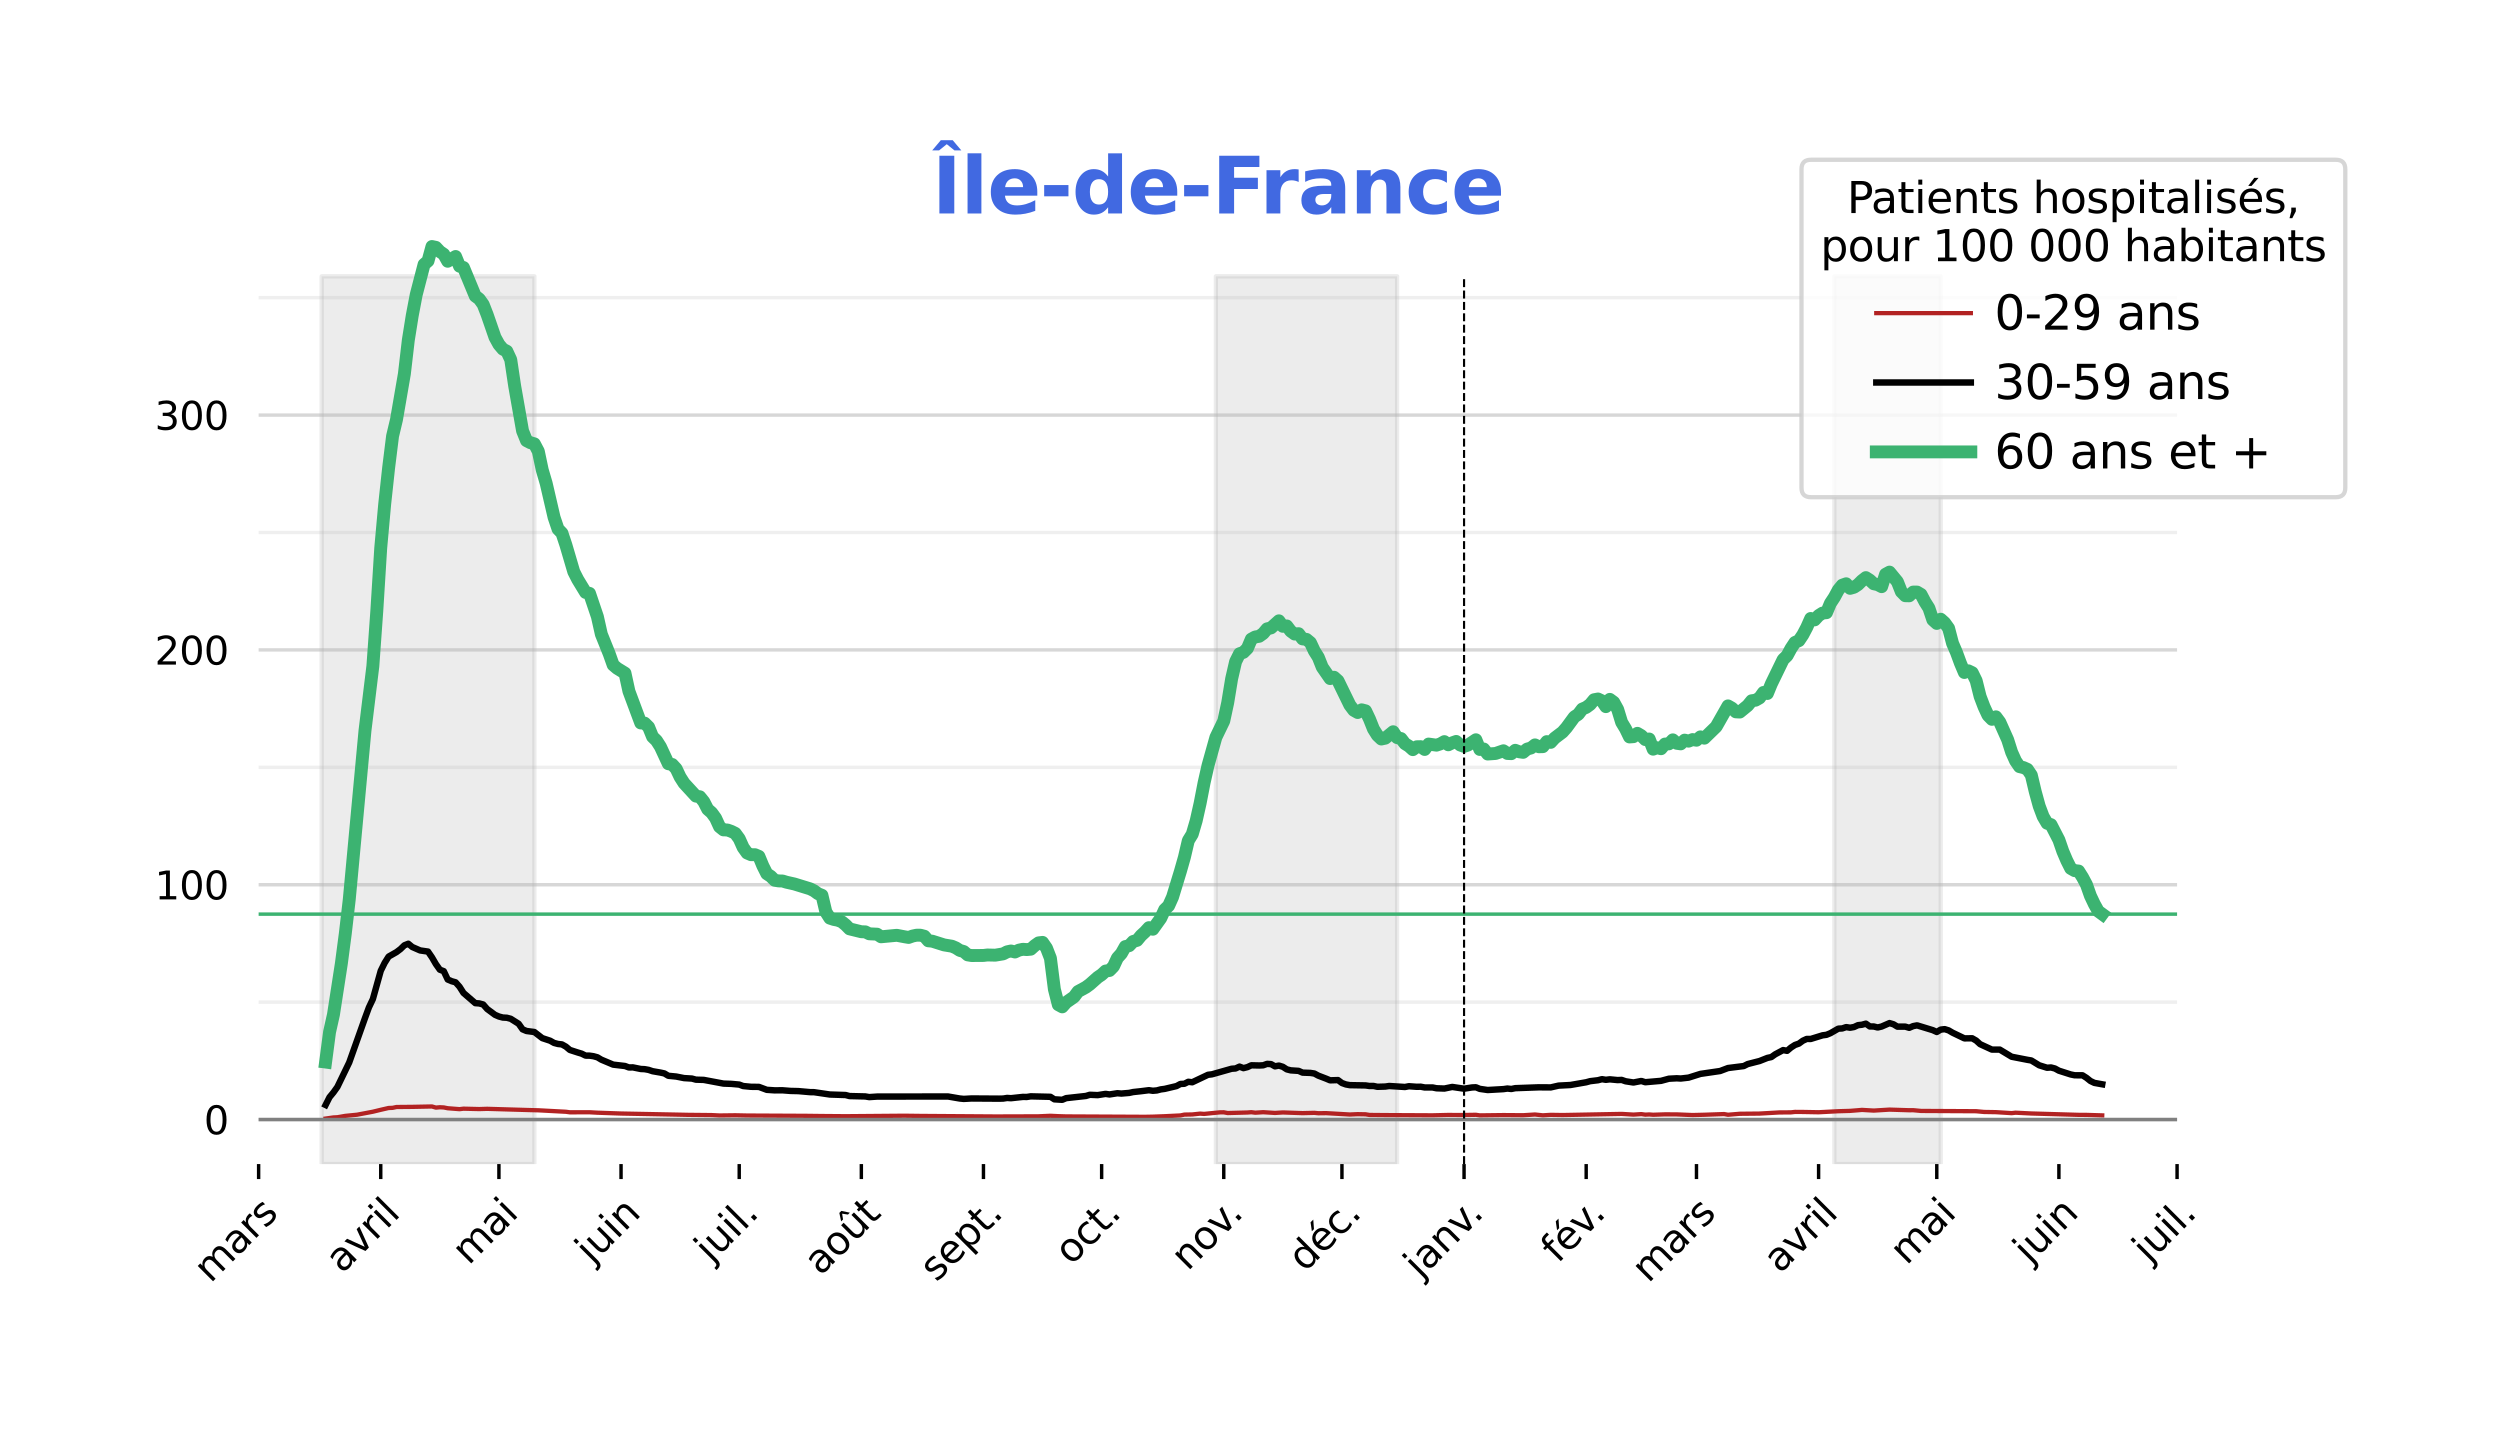 <?xml version="1.0" encoding="utf-8" standalone="no"?>
<!DOCTYPE svg PUBLIC "-//W3C//DTD SVG 1.1//EN"
  "http://www.w3.org/Graphics/SVG/1.1/DTD/svg11.dtd">
<svg height="336.05pt" version="1.1" viewBox="0 0 581.719 336.05" width="581.719pt" xmlns="http://www.w3.org/2000/svg" xmlns:xlink="http://www.w3.org/1999/xlink">
 <defs>
  <style type="text/css">*{stroke-linecap:butt;stroke-linejoin:round;}</style>
 </defs>
 <g id="figure_1">
  <g id="patch_1">
   <path d="M 0 336.05 
L 581.719 336.05 
L 581.719 0 
L 0 0 
z
" style="fill:#ffffff;"/>
  </g>
  <g id="axes_1">
   <g id="patch_2">
    <path d="M 60.179 270.861 
L 506.579 270.861 
L 506.579 53.421 
L 60.179 53.421 
z
" style="fill:none;opacity:0;"/>
   </g>
   <g id="patch_3">
    <path clip-path="url(#pca9c94472d)" d="M 74.845 270.861 
L 74.845 64.293 
L 124.343 64.293 
L 124.343 270.861 
z
" style="fill:#808080;opacity:0.15;stroke:#808080;stroke-linejoin:miter;"/>
   </g>
   <g id="patch_4">
    <path clip-path="url(#pca9c94472d)" d="M 282.92 270.861 
L 282.92 64.293 
L 325.086 64.293 
L 325.086 270.861 
z
" style="fill:#808080;opacity:0.15;stroke:#808080;stroke-linejoin:miter;"/>
   </g>
   <g id="patch_5">
    <path clip-path="url(#pca9c94472d)" d="M 426.832 270.861 
L 426.832 64.293 
L 451.581 64.293 
L 451.581 270.861 
z
" style="fill:#808080;opacity:0.15;stroke:#808080;stroke-linejoin:miter;"/>
   </g>
   <g id="matplotlib.axis_1">
    <g id="xtick_1">
     <g id="line2d_1">
      <defs>
       <path d="M 0 0 
L 0 3.5 
" id="mad01cccdef" style="stroke:#000000;stroke-width:0.8;"/>
      </defs>
      <g>
       <use style="stroke:#000000;stroke-width:0.8;" x="60.179" xlink:href="#mad01cccdef" y="270.861"/>
      </g>
     </g>
     <g id="text_1">
      <!-- mars -->
      <g transform="translate(48.984 298.726)rotate(-45)scale(0.09 -0.09)">
       <defs>
        <path d="M 3328 2828 
Q 3544 3216 3844 3400 
Q 4144 3584 4550 3584 
Q 5097 3584 5394 3201 
Q 5691 2819 5691 2113 
L 5691 0 
L 5113 0 
L 5113 2094 
Q 5113 2597 4934 2840 
Q 4756 3084 4391 3084 
Q 3944 3084 3684 2787 
Q 3425 2491 3425 1978 
L 3425 0 
L 2847 0 
L 2847 2094 
Q 2847 2600 2669 2842 
Q 2491 3084 2119 3084 
Q 1678 3084 1418 2786 
Q 1159 2488 1159 1978 
L 1159 0 
L 581 0 
L 581 3500 
L 1159 3500 
L 1159 2956 
Q 1356 3278 1631 3431 
Q 1906 3584 2284 3584 
Q 2666 3584 2933 3390 
Q 3200 3197 3328 2828 
z
" id="DejaVuSans-6d" transform="scale(0.016)"/>
        <path d="M 2194 1759 
Q 1497 1759 1228 1600 
Q 959 1441 959 1056 
Q 959 750 1161 570 
Q 1363 391 1709 391 
Q 2188 391 2477 730 
Q 2766 1069 2766 1631 
L 2766 1759 
L 2194 1759 
z
M 3341 1997 
L 3341 0 
L 2766 0 
L 2766 531 
Q 2569 213 2275 61 
Q 1981 -91 1556 -91 
Q 1019 -91 701 211 
Q 384 513 384 1019 
Q 384 1609 779 1909 
Q 1175 2209 1959 2209 
L 2766 2209 
L 2766 2266 
Q 2766 2663 2505 2880 
Q 2244 3097 1772 3097 
Q 1472 3097 1187 3025 
Q 903 2953 641 2809 
L 641 3341 
Q 956 3463 1253 3523 
Q 1550 3584 1831 3584 
Q 2591 3584 2966 3190 
Q 3341 2797 3341 1997 
z
" id="DejaVuSans-61" transform="scale(0.016)"/>
        <path d="M 2631 2963 
Q 2534 3019 2420 3045 
Q 2306 3072 2169 3072 
Q 1681 3072 1420 2755 
Q 1159 2438 1159 1844 
L 1159 0 
L 581 0 
L 581 3500 
L 1159 3500 
L 1159 2956 
Q 1341 3275 1631 3429 
Q 1922 3584 2338 3584 
Q 2397 3584 2469 3576 
Q 2541 3569 2628 3553 
L 2631 2963 
z
" id="DejaVuSans-72" transform="scale(0.016)"/>
        <path d="M 2834 3397 
L 2834 2853 
Q 2591 2978 2328 3040 
Q 2066 3103 1784 3103 
Q 1356 3103 1142 2972 
Q 928 2841 928 2578 
Q 928 2378 1081 2264 
Q 1234 2150 1697 2047 
L 1894 2003 
Q 2506 1872 2764 1633 
Q 3022 1394 3022 966 
Q 3022 478 2636 193 
Q 2250 -91 1575 -91 
Q 1294 -91 989 -36 
Q 684 19 347 128 
L 347 722 
Q 666 556 975 473 
Q 1284 391 1588 391 
Q 1994 391 2212 530 
Q 2431 669 2431 922 
Q 2431 1156 2273 1281 
Q 2116 1406 1581 1522 
L 1381 1569 
Q 847 1681 609 1914 
Q 372 2147 372 2553 
Q 372 3047 722 3315 
Q 1072 3584 1716 3584 
Q 2034 3584 2315 3537 
Q 2597 3491 2834 3397 
z
" id="DejaVuSans-73" transform="scale(0.016)"/>
       </defs>
       <use xlink:href="#DejaVuSans-6d"/>
       <use x="97.412" xlink:href="#DejaVuSans-61"/>
       <use x="158.691" xlink:href="#DejaVuSans-72"/>
       <use x="199.805" xlink:href="#DejaVuSans-73"/>
      </g>
     </g>
    </g>
    <g id="xtick_2">
     <g id="line2d_2">
      <g>
       <use style="stroke:#000000;stroke-width:0.8;" x="88.594" xlink:href="#mad01cccdef" y="270.861"/>
      </g>
     </g>
     <g id="text_2">
      <!-- avril -->
      <g transform="translate(79.611 296.515)rotate(-45)scale(0.09 -0.09)">
       <defs>
        <path d="M 191 3500 
L 800 3500 
L 1894 563 
L 2988 3500 
L 3597 3500 
L 2284 0 
L 1503 0 
L 191 3500 
z
" id="DejaVuSans-76" transform="scale(0.016)"/>
        <path d="M 603 3500 
L 1178 3500 
L 1178 0 
L 603 0 
L 603 3500 
z
M 603 4863 
L 1178 4863 
L 1178 4134 
L 603 4134 
L 603 4863 
z
" id="DejaVuSans-69" transform="scale(0.016)"/>
        <path d="M 603 4863 
L 1178 4863 
L 1178 0 
L 603 0 
L 603 4863 
z
" id="DejaVuSans-6c" transform="scale(0.016)"/>
       </defs>
       <use xlink:href="#DejaVuSans-61"/>
       <use x="61.279" xlink:href="#DejaVuSans-76"/>
       <use x="120.459" xlink:href="#DejaVuSans-72"/>
       <use x="161.572" xlink:href="#DejaVuSans-69"/>
       <use x="189.355" xlink:href="#DejaVuSans-6c"/>
      </g>
     </g>
    </g>
    <g id="xtick_3">
     <g id="line2d_3">
      <g>
       <use style="stroke:#000000;stroke-width:0.8;" x="116.093" xlink:href="#mad01cccdef" y="270.861"/>
      </g>
     </g>
     <g id="text_3">
      <!-- mai -->
      <g transform="translate(109.062 294.563)rotate(-45)scale(0.09 -0.09)">
       <use xlink:href="#DejaVuSans-6d"/>
       <use x="97.412" xlink:href="#DejaVuSans-61"/>
       <use x="158.691" xlink:href="#DejaVuSans-69"/>
      </g>
     </g>
    </g>
    <g id="xtick_4">
     <g id="line2d_4">
      <g>
       <use style="stroke:#000000;stroke-width:0.8;" x="144.509" xlink:href="#mad01cccdef" y="270.861"/>
      </g>
     </g>
     <g id="text_4">
      <!-- juin -->
      <g transform="translate(137.742 294.299)rotate(-45)scale(0.09 -0.09)">
       <defs>
        <path d="M 603 3500 
L 1178 3500 
L 1178 -63 
Q 1178 -731 923 -1031 
Q 669 -1331 103 -1331 
L -116 -1331 
L -116 -844 
L 38 -844 
Q 366 -844 484 -692 
Q 603 -541 603 -63 
L 603 3500 
z
M 603 4863 
L 1178 4863 
L 1178 4134 
L 603 4134 
L 603 4863 
z
" id="DejaVuSans-6a" transform="scale(0.016)"/>
        <path d="M 544 1381 
L 544 3500 
L 1119 3500 
L 1119 1403 
Q 1119 906 1312 657 
Q 1506 409 1894 409 
Q 2359 409 2629 706 
Q 2900 1003 2900 1516 
L 2900 3500 
L 3475 3500 
L 3475 0 
L 2900 0 
L 2900 538 
Q 2691 219 2414 64 
Q 2138 -91 1772 -91 
Q 1169 -91 856 284 
Q 544 659 544 1381 
z
M 1991 3584 
L 1991 3584 
z
" id="DejaVuSans-75" transform="scale(0.016)"/>
        <path d="M 3513 2113 
L 3513 0 
L 2938 0 
L 2938 2094 
Q 2938 2591 2744 2837 
Q 2550 3084 2163 3084 
Q 1697 3084 1428 2787 
Q 1159 2491 1159 1978 
L 1159 0 
L 581 0 
L 581 3500 
L 1159 3500 
L 1159 2956 
Q 1366 3272 1645 3428 
Q 1925 3584 2291 3584 
Q 2894 3584 3203 3211 
Q 3513 2838 3513 2113 
z
" id="DejaVuSans-6e" transform="scale(0.016)"/>
       </defs>
       <use xlink:href="#DejaVuSans-6a"/>
       <use x="27.783" xlink:href="#DejaVuSans-75"/>
       <use x="91.162" xlink:href="#DejaVuSans-69"/>
       <use x="118.945" xlink:href="#DejaVuSans-6e"/>
      </g>
     </g>
    </g>
    <g id="xtick_5">
     <g id="line2d_5">
      <g>
       <use style="stroke:#000000;stroke-width:0.8;" x="172.008" xlink:href="#mad01cccdef" y="270.861"/>
      </g>
     </g>
     <g id="text_5">
      <!-- juil. -->
      <g transform="translate(165.484 294.056)rotate(-45)scale(0.09 -0.09)">
       <defs>
        <path d="M 684 794 
L 1344 794 
L 1344 0 
L 684 0 
L 684 794 
z
" id="DejaVuSans-2e" transform="scale(0.016)"/>
       </defs>
       <use xlink:href="#DejaVuSans-6a"/>
       <use x="27.783" xlink:href="#DejaVuSans-75"/>
       <use x="91.162" xlink:href="#DejaVuSans-69"/>
       <use x="118.945" xlink:href="#DejaVuSans-6c"/>
       <use x="146.729" xlink:href="#DejaVuSans-2e"/>
      </g>
     </g>
    </g>
    <g id="xtick_6">
     <g id="line2d_6">
      <g>
       <use style="stroke:#000000;stroke-width:0.8;" x="200.424" xlink:href="#mad01cccdef" y="270.861"/>
      </g>
     </g>
     <g id="text_6">
      <!-- août -->
      <g transform="translate(190.937 297.018)rotate(-45)scale(0.09 -0.09)">
       <defs>
        <path d="M 1959 3097 
Q 1497 3097 1228 2736 
Q 959 2375 959 1747 
Q 959 1119 1226 758 
Q 1494 397 1959 397 
Q 2419 397 2687 759 
Q 2956 1122 2956 1747 
Q 2956 2369 2687 2733 
Q 2419 3097 1959 3097 
z
M 1959 3584 
Q 2709 3584 3137 3096 
Q 3566 2609 3566 1747 
Q 3566 888 3137 398 
Q 2709 -91 1959 -91 
Q 1206 -91 779 398 
Q 353 888 353 1747 
Q 353 2609 779 3096 
Q 1206 3584 1959 3584 
z
" id="DejaVuSans-6f" transform="scale(0.016)"/>
        <path d="M 544 1381 
L 544 3500 
L 1119 3500 
L 1119 1403 
Q 1119 906 1312 657 
Q 1506 409 1894 409 
Q 2359 409 2629 706 
Q 2900 1003 2900 1516 
L 2900 3500 
L 3475 3500 
L 3475 0 
L 2900 0 
L 2900 538 
Q 2691 219 2414 64 
Q 2138 -91 1772 -91 
Q 1169 -91 856 284 
Q 544 659 544 1381 
z
M 1991 3584 
L 1991 3584 
z
M 1753 5119 
L 2215 5119 
L 2981 3944 
L 2547 3944 
L 1984 4709 
L 1422 3944 
L 987 3944 
L 1753 5119 
z
" id="DejaVuSans-fb" transform="scale(0.016)"/>
        <path d="M 1172 4494 
L 1172 3500 
L 2356 3500 
L 2356 3053 
L 1172 3053 
L 1172 1153 
Q 1172 725 1289 603 
Q 1406 481 1766 481 
L 2356 481 
L 2356 0 
L 1766 0 
Q 1100 0 847 248 
Q 594 497 594 1153 
L 594 3053 
L 172 3053 
L 172 3500 
L 594 3500 
L 594 4494 
L 1172 4494 
z
" id="DejaVuSans-74" transform="scale(0.016)"/>
       </defs>
       <use xlink:href="#DejaVuSans-61"/>
       <use x="61.279" xlink:href="#DejaVuSans-6f"/>
       <use x="122.461" xlink:href="#DejaVuSans-fb"/>
       <use x="185.84" xlink:href="#DejaVuSans-74"/>
      </g>
     </g>
    </g>
    <g id="xtick_7">
     <g id="line2d_7">
      <g>
       <use style="stroke:#000000;stroke-width:0.8;" x="228.839" xlink:href="#mad01cccdef" y="270.861"/>
      </g>
     </g>
     <g id="text_7">
      <!-- sept. -->
      <g transform="translate(217.886 298.485)rotate(-45)scale(0.09 -0.09)">
       <defs>
        <path d="M 3597 1894 
L 3597 1613 
L 953 1613 
Q 991 1019 1311 708 
Q 1631 397 2203 397 
Q 2534 397 2845 478 
Q 3156 559 3463 722 
L 3463 178 
Q 3153 47 2828 -22 
Q 2503 -91 2169 -91 
Q 1331 -91 842 396 
Q 353 884 353 1716 
Q 353 2575 817 3079 
Q 1281 3584 2069 3584 
Q 2775 3584 3186 3129 
Q 3597 2675 3597 1894 
z
M 3022 2063 
Q 3016 2534 2758 2815 
Q 2500 3097 2075 3097 
Q 1594 3097 1305 2825 
Q 1016 2553 972 2059 
L 3022 2063 
z
" id="DejaVuSans-65" transform="scale(0.016)"/>
        <path d="M 1159 525 
L 1159 -1331 
L 581 -1331 
L 581 3500 
L 1159 3500 
L 1159 2969 
Q 1341 3281 1617 3432 
Q 1894 3584 2278 3584 
Q 2916 3584 3314 3078 
Q 3713 2572 3713 1747 
Q 3713 922 3314 415 
Q 2916 -91 2278 -91 
Q 1894 -91 1617 61 
Q 1341 213 1159 525 
z
M 3116 1747 
Q 3116 2381 2855 2742 
Q 2594 3103 2138 3103 
Q 1681 3103 1420 2742 
Q 1159 2381 1159 1747 
Q 1159 1113 1420 752 
Q 1681 391 2138 391 
Q 2594 391 2855 752 
Q 3116 1113 3116 1747 
z
" id="DejaVuSans-70" transform="scale(0.016)"/>
       </defs>
       <use xlink:href="#DejaVuSans-73"/>
       <use x="52.1" xlink:href="#DejaVuSans-65"/>
       <use x="113.623" xlink:href="#DejaVuSans-70"/>
       <use x="177.1" xlink:href="#DejaVuSans-74"/>
       <use x="216.309" xlink:href="#DejaVuSans-2e"/>
      </g>
     </g>
    </g>
    <g id="xtick_8">
     <g id="line2d_8">
      <g>
       <use style="stroke:#000000;stroke-width:0.8;" x="256.338" xlink:href="#mad01cccdef" y="270.861"/>
      </g>
     </g>
     <g id="text_8">
      <!-- oct. -->
      <g transform="translate(249.263 294.607)rotate(-45)scale(0.09 -0.09)">
       <defs>
        <path d="M 3122 3366 
L 3122 2828 
Q 2878 2963 2633 3030 
Q 2388 3097 2138 3097 
Q 1578 3097 1268 2742 
Q 959 2388 959 1747 
Q 959 1106 1268 751 
Q 1578 397 2138 397 
Q 2388 397 2633 464 
Q 2878 531 3122 666 
L 3122 134 
Q 2881 22 2623 -34 
Q 2366 -91 2075 -91 
Q 1284 -91 818 406 
Q 353 903 353 1747 
Q 353 2603 823 3093 
Q 1294 3584 2113 3584 
Q 2378 3584 2631 3529 
Q 2884 3475 3122 3366 
z
" id="DejaVuSans-63" transform="scale(0.016)"/>
       </defs>
       <use xlink:href="#DejaVuSans-6f"/>
       <use x="61.182" xlink:href="#DejaVuSans-63"/>
       <use x="116.162" xlink:href="#DejaVuSans-74"/>
       <use x="155.371" xlink:href="#DejaVuSans-2e"/>
      </g>
     </g>
    </g>
    <g id="xtick_9">
     <g id="line2d_9">
      <g>
       <use style="stroke:#000000;stroke-width:0.8;" x="284.754" xlink:href="#mad01cccdef" y="270.861"/>
      </g>
     </g>
     <g id="text_9">
      <!-- nov. -->
      <g transform="translate(276.366 295.919)rotate(-45)scale(0.09 -0.09)">
       <use xlink:href="#DejaVuSans-6e"/>
       <use x="63.379" xlink:href="#DejaVuSans-6f"/>
       <use x="124.561" xlink:href="#DejaVuSans-76"/>
       <use x="175.99" xlink:href="#DejaVuSans-2e"/>
      </g>
     </g>
    </g>
    <g id="xtick_10">
     <g id="line2d_10">
      <g>
       <use style="stroke:#000000;stroke-width:0.8;" x="312.253" xlink:href="#mad01cccdef" y="270.861"/>
      </g>
     </g>
     <g id="text_10">
      <!-- déc. -->
      <g transform="translate(303.611 296.174)rotate(-45)scale(0.09 -0.09)">
       <defs>
        <path d="M 2906 2969 
L 2906 4863 
L 3481 4863 
L 3481 0 
L 2906 0 
L 2906 525 
Q 2725 213 2448 61 
Q 2172 -91 1784 -91 
Q 1150 -91 751 415 
Q 353 922 353 1747 
Q 353 2572 751 3078 
Q 1150 3584 1784 3584 
Q 2172 3584 2448 3432 
Q 2725 3281 2906 2969 
z
M 947 1747 
Q 947 1113 1208 752 
Q 1469 391 1925 391 
Q 2381 391 2643 752 
Q 2906 1113 2906 1747 
Q 2906 2381 2643 2742 
Q 2381 3103 1925 3103 
Q 1469 3103 1208 2742 
Q 947 2381 947 1747 
z
" id="DejaVuSans-64" transform="scale(0.016)"/>
        <path d="M 3597 1894 
L 3597 1613 
L 953 1613 
Q 991 1019 1311 708 
Q 1631 397 2203 397 
Q 2534 397 2845 478 
Q 3156 559 3463 722 
L 3463 178 
Q 3153 47 2828 -22 
Q 2503 -91 2169 -91 
Q 1331 -91 842 396 
Q 353 884 353 1716 
Q 353 2575 817 3079 
Q 1281 3584 2069 3584 
Q 2775 3584 3186 3129 
Q 3597 2675 3597 1894 
z
M 3022 2063 
Q 3016 2534 2758 2815 
Q 2500 3097 2075 3097 
Q 1594 3097 1305 2825 
Q 1016 2553 972 2059 
L 3022 2063 
z
M 2466 5119 
L 3088 5119 
L 2070 3944 
L 1591 3944 
L 2466 5119 
z
" id="DejaVuSans-e9" transform="scale(0.016)"/>
       </defs>
       <use xlink:href="#DejaVuSans-64"/>
       <use x="63.477" xlink:href="#DejaVuSans-e9"/>
       <use x="125" xlink:href="#DejaVuSans-63"/>
       <use x="179.98" xlink:href="#DejaVuSans-2e"/>
      </g>
     </g>
    </g>
    <g id="xtick_11">
     <g id="line2d_11">
      <g>
       <use style="stroke:#000000;stroke-width:0.8;" x="340.668" xlink:href="#mad01cccdef" y="270.861"/>
      </g>
     </g>
     <g id="text_11">
      <!-- janv. -->
      <g transform="translate(330.507 297.693)rotate(-45)scale(0.09 -0.09)">
       <use xlink:href="#DejaVuSans-6a"/>
       <use x="27.783" xlink:href="#DejaVuSans-61"/>
       <use x="89.062" xlink:href="#DejaVuSans-6e"/>
       <use x="152.441" xlink:href="#DejaVuSans-76"/>
       <use x="203.871" xlink:href="#DejaVuSans-2e"/>
      </g>
     </g>
    </g>
    <g id="xtick_12">
     <g id="line2d_12">
      <g>
       <use style="stroke:#000000;stroke-width:0.8;" x="369.084" xlink:href="#mad01cccdef" y="270.861"/>
      </g>
     </g>
     <g id="text_12">
      <!-- fév. -->
      <g transform="translate(362.467 294.148)rotate(-45)scale(0.09 -0.09)">
       <defs>
        <path d="M 2375 4863 
L 2375 4384 
L 1825 4384 
Q 1516 4384 1395 4259 
Q 1275 4134 1275 3809 
L 1275 3500 
L 2222 3500 
L 2222 3053 
L 1275 3053 
L 1275 0 
L 697 0 
L 697 3053 
L 147 3053 
L 147 3500 
L 697 3500 
L 697 3744 
Q 697 4328 969 4595 
Q 1241 4863 1831 4863 
L 2375 4863 
z
" id="DejaVuSans-66" transform="scale(0.016)"/>
       </defs>
       <use xlink:href="#DejaVuSans-66"/>
       <use x="35.205" xlink:href="#DejaVuSans-e9"/>
       <use x="96.729" xlink:href="#DejaVuSans-76"/>
       <use x="148.158" xlink:href="#DejaVuSans-2e"/>
      </g>
     </g>
    </g>
    <g id="xtick_13">
     <g id="line2d_13">
      <g>
       <use style="stroke:#000000;stroke-width:0.8;" x="394.75" xlink:href="#mad01cccdef" y="270.861"/>
      </g>
     </g>
     <g id="text_13">
      <!-- mars -->
      <g transform="translate(383.555 298.726)rotate(-45)scale(0.09 -0.09)">
       <use xlink:href="#DejaVuSans-6d"/>
       <use x="97.412" xlink:href="#DejaVuSans-61"/>
       <use x="158.691" xlink:href="#DejaVuSans-72"/>
       <use x="199.805" xlink:href="#DejaVuSans-73"/>
      </g>
     </g>
    </g>
    <g id="xtick_14">
     <g id="line2d_14">
      <g>
       <use style="stroke:#000000;stroke-width:0.8;" x="423.165" xlink:href="#mad01cccdef" y="270.861"/>
      </g>
     </g>
     <g id="text_14">
      <!-- avril -->
      <g transform="translate(414.182 296.515)rotate(-45)scale(0.09 -0.09)">
       <use xlink:href="#DejaVuSans-61"/>
       <use x="61.279" xlink:href="#DejaVuSans-76"/>
       <use x="120.459" xlink:href="#DejaVuSans-72"/>
       <use x="161.572" xlink:href="#DejaVuSans-69"/>
       <use x="189.355" xlink:href="#DejaVuSans-6c"/>
      </g>
     </g>
    </g>
    <g id="xtick_15">
     <g id="line2d_15">
      <g>
       <use style="stroke:#000000;stroke-width:0.8;" x="450.664" xlink:href="#mad01cccdef" y="270.861"/>
      </g>
     </g>
     <g id="text_15">
      <!-- mai -->
      <g transform="translate(443.633 294.563)rotate(-45)scale(0.09 -0.09)">
       <use xlink:href="#DejaVuSans-6d"/>
       <use x="97.412" xlink:href="#DejaVuSans-61"/>
       <use x="158.691" xlink:href="#DejaVuSans-69"/>
      </g>
     </g>
    </g>
    <g id="xtick_16">
     <g id="line2d_16">
      <g>
       <use style="stroke:#000000;stroke-width:0.8;" x="479.08" xlink:href="#mad01cccdef" y="270.861"/>
      </g>
     </g>
     <g id="text_16">
      <!-- juin -->
      <g transform="translate(472.313 294.299)rotate(-45)scale(0.09 -0.09)">
       <use xlink:href="#DejaVuSans-6a"/>
       <use x="27.783" xlink:href="#DejaVuSans-75"/>
       <use x="91.162" xlink:href="#DejaVuSans-69"/>
       <use x="118.945" xlink:href="#DejaVuSans-6e"/>
      </g>
     </g>
    </g>
    <g id="xtick_17">
     <g id="line2d_17">
      <g>
       <use style="stroke:#000000;stroke-width:0.8;" x="506.579" xlink:href="#mad01cccdef" y="270.861"/>
      </g>
     </g>
     <g id="text_17">
      <!-- juil. -->
      <g transform="translate(500.055 294.056)rotate(-45)scale(0.09 -0.09)">
       <use xlink:href="#DejaVuSans-6a"/>
       <use x="27.783" xlink:href="#DejaVuSans-75"/>
       <use x="91.162" xlink:href="#DejaVuSans-69"/>
       <use x="118.945" xlink:href="#DejaVuSans-6c"/>
       <use x="146.729" xlink:href="#DejaVuSans-2e"/>
      </g>
     </g>
    </g>
   </g>
   <g id="matplotlib.axis_2">
    <g id="ytick_1">
     <g id="line2d_18">
      <path clip-path="url(#pca9c94472d)" d="M 60.179 260.506 
L 506.579 260.506 
" style="fill:none;stroke:#b0b0b0;stroke-linecap:square;stroke-opacity:0.5;stroke-width:0.8;"/>
     </g>
     <g id="text_18">
      <!-- 0 -->
      <g transform="translate(47.453 263.926)scale(0.09 -0.09)">
       <defs>
        <path d="M 2034 4250 
Q 1547 4250 1301 3770 
Q 1056 3291 1056 2328 
Q 1056 1369 1301 889 
Q 1547 409 2034 409 
Q 2525 409 2770 889 
Q 3016 1369 3016 2328 
Q 3016 3291 2770 3770 
Q 2525 4250 2034 4250 
z
M 2034 4750 
Q 2819 4750 3233 4129 
Q 3647 3509 3647 2328 
Q 3647 1150 3233 529 
Q 2819 -91 2034 -91 
Q 1250 -91 836 529 
Q 422 1150 422 2328 
Q 422 3509 836 4129 
Q 1250 4750 2034 4750 
z
" id="DejaVuSans-30" transform="scale(0.016)"/>
       </defs>
       <use xlink:href="#DejaVuSans-30"/>
      </g>
     </g>
    </g>
    <g id="ytick_2">
     <g id="line2d_19">
      <path clip-path="url(#pca9c94472d)" d="M 60.179 205.866 
L 506.579 205.866 
" style="fill:none;stroke:#b0b0b0;stroke-linecap:square;stroke-opacity:0.5;stroke-width:0.8;"/>
     </g>
     <g id="text_19">
      <!-- 100 -->
      <g transform="translate(36 209.286)scale(0.09 -0.09)">
       <defs>
        <path d="M 794 531 
L 1825 531 
L 1825 4091 
L 703 3866 
L 703 4441 
L 1819 4666 
L 2450 4666 
L 2450 531 
L 3481 531 
L 3481 0 
L 794 0 
L 794 531 
z
" id="DejaVuSans-31" transform="scale(0.016)"/>
       </defs>
       <use xlink:href="#DejaVuSans-31"/>
       <use x="63.623" xlink:href="#DejaVuSans-30"/>
       <use x="127.246" xlink:href="#DejaVuSans-30"/>
      </g>
     </g>
    </g>
    <g id="ytick_3">
     <g id="line2d_20">
      <path clip-path="url(#pca9c94472d)" d="M 60.179 151.226 
L 506.579 151.226 
" style="fill:none;stroke:#b0b0b0;stroke-linecap:square;stroke-opacity:0.5;stroke-width:0.8;"/>
     </g>
     <g id="text_20">
      <!-- 200 -->
      <g transform="translate(36 154.646)scale(0.09 -0.09)">
       <defs>
        <path d="M 1228 531 
L 3431 531 
L 3431 0 
L 469 0 
L 469 531 
Q 828 903 1448 1529 
Q 2069 2156 2228 2338 
Q 2531 2678 2651 2914 
Q 2772 3150 2772 3378 
Q 2772 3750 2511 3984 
Q 2250 4219 1831 4219 
Q 1534 4219 1204 4116 
Q 875 4013 500 3803 
L 500 4441 
Q 881 4594 1212 4672 
Q 1544 4750 1819 4750 
Q 2544 4750 2975 4387 
Q 3406 4025 3406 3419 
Q 3406 3131 3298 2873 
Q 3191 2616 2906 2266 
Q 2828 2175 2409 1742 
Q 1991 1309 1228 531 
z
" id="DejaVuSans-32" transform="scale(0.016)"/>
       </defs>
       <use xlink:href="#DejaVuSans-32"/>
       <use x="63.623" xlink:href="#DejaVuSans-30"/>
       <use x="127.246" xlink:href="#DejaVuSans-30"/>
      </g>
     </g>
    </g>
    <g id="ytick_4">
     <g id="line2d_21">
      <path clip-path="url(#pca9c94472d)" d="M 60.179 96.586 
L 506.579 96.586 
" style="fill:none;stroke:#b0b0b0;stroke-linecap:square;stroke-opacity:0.5;stroke-width:0.8;"/>
     </g>
     <g id="text_21">
      <!-- 300 -->
      <g transform="translate(36 100.006)scale(0.09 -0.09)">
       <defs>
        <path d="M 2597 2516 
Q 3050 2419 3304 2112 
Q 3559 1806 3559 1356 
Q 3559 666 3084 287 
Q 2609 -91 1734 -91 
Q 1441 -91 1130 -33 
Q 819 25 488 141 
L 488 750 
Q 750 597 1062 519 
Q 1375 441 1716 441 
Q 2309 441 2620 675 
Q 2931 909 2931 1356 
Q 2931 1769 2642 2001 
Q 2353 2234 1838 2234 
L 1294 2234 
L 1294 2753 
L 1863 2753 
Q 2328 2753 2575 2939 
Q 2822 3125 2822 3475 
Q 2822 3834 2567 4026 
Q 2313 4219 1838 4219 
Q 1578 4219 1281 4162 
Q 984 4106 628 3988 
L 628 4550 
Q 988 4650 1302 4700 
Q 1616 4750 1894 4750 
Q 2613 4750 3031 4423 
Q 3450 4097 3450 3541 
Q 3450 3153 3228 2886 
Q 3006 2619 2597 2516 
z
" id="DejaVuSans-33" transform="scale(0.016)"/>
       </defs>
       <use xlink:href="#DejaVuSans-33"/>
       <use x="63.623" xlink:href="#DejaVuSans-30"/>
       <use x="127.246" xlink:href="#DejaVuSans-30"/>
      </g>
     </g>
    </g>
    <g id="ytick_5">
     <g id="line2d_22">
      <path clip-path="url(#pca9c94472d)" d="M 60.179 233.186 
L 506.579 233.186 
" style="fill:none;stroke:#b0b0b0;stroke-linecap:square;stroke-opacity:0.2;stroke-width:0.8;"/>
     </g>
    </g>
    <g id="ytick_6">
     <g id="line2d_23">
      <path clip-path="url(#pca9c94472d)" d="M 60.179 178.546 
L 506.579 178.546 
" style="fill:none;stroke:#b0b0b0;stroke-linecap:square;stroke-opacity:0.2;stroke-width:0.8;"/>
     </g>
    </g>
    <g id="ytick_7">
     <g id="line2d_24">
      <path clip-path="url(#pca9c94472d)" d="M 60.179 123.906 
L 506.579 123.906 
" style="fill:none;stroke:#b0b0b0;stroke-linecap:square;stroke-opacity:0.2;stroke-width:0.8;"/>
     </g>
    </g>
    <g id="ytick_8">
     <g id="line2d_25">
      <path clip-path="url(#pca9c94472d)" d="M 60.179 69.266 
L 506.579 69.266 
" style="fill:none;stroke:#b0b0b0;stroke-linecap:square;stroke-opacity:0.2;stroke-width:0.8;"/>
     </g>
    </g>
   </g>
   <g id="line2d_26">
    <path clip-path="url(#pca9c94472d)" d="M 60.179 212.705 
L 506.579 212.705 
" style="fill:none;stroke:#3cb371;stroke-linecap:square;stroke-width:0.8;"/>
   </g>
   <g id="line2d_27">
    <path clip-path="url(#pca9c94472d)" d="M 75.762 260.278 
L 77.595 260.016 
L 78.511 259.971 
L 80.345 259.651 
L 83.095 259.378 
L 86.761 258.682 
L 88.594 258.238 
L 90.428 257.816 
L 91.344 257.782 
L 92.261 257.588 
L 95.927 257.554 
L 100.511 257.462 
L 101.427 257.725 
L 102.344 257.645 
L 103.26 257.69 
L 104.177 257.873 
L 106.927 258.089 
L 107.844 257.975 
L 111.51 258.067 
L 113.343 258.01 
L 123.426 258.306 
L 125.26 258.352 
L 131.676 258.694 
L 132.593 258.819 
L 137.176 258.808 
L 139.009 258.91 
L 144.509 259.104 
L 157.342 259.355 
L 160.092 259.412 
L 165.591 259.469 
L 167.425 259.56 
L 171.091 259.515 
L 173.841 259.572 
L 187.591 259.64 
L 191.257 259.686 
L 196.757 259.731 
L 208.673 259.629 
L 210.506 259.617 
L 214.173 259.663 
L 231.589 259.788 
L 236.172 259.777 
L 241.672 259.754 
L 244.422 259.629 
L 246.255 259.72 
L 248.088 259.777 
L 266.421 259.868 
L 268.254 259.834 
L 271.004 259.731 
L 274.671 259.549 
L 275.587 259.355 
L 277.421 259.321 
L 279.254 259.127 
L 280.171 259.195 
L 283.837 258.831 
L 284.754 258.819 
L 285.67 258.99 
L 290.253 258.865 
L 291.17 258.796 
L 292.087 258.91 
L 293.92 258.796 
L 296.67 258.967 
L 298.503 258.853 
L 303.086 259.013 
L 305.836 258.945 
L 306.753 259.036 
L 308.586 259.013 
L 314.086 259.332 
L 315.919 259.252 
L 317.752 259.287 
L 318.669 259.435 
L 322.336 259.469 
L 333.335 259.526 
L 337.002 259.435 
L 339.752 259.458 
L 343.418 259.401 
L 344.335 259.537 
L 349.835 259.469 
L 354.418 259.503 
L 357.168 259.332 
L 359.001 259.526 
L 360.834 259.412 
L 363.584 259.458 
L 377.334 259.195 
L 380.083 259.355 
L 381.917 259.241 
L 382.833 259.366 
L 383.75 259.321 
L 384.667 259.389 
L 387.417 259.298 
L 390.166 259.309 
L 393.833 259.458 
L 396.583 259.389 
L 401.166 259.23 
L 402.083 259.389 
L 404.833 259.161 
L 409.416 259.116 
L 413.999 258.853 
L 416.749 258.831 
L 417.665 258.728 
L 419.499 258.739 
L 423.165 258.808 
L 427.748 258.568 
L 430.498 258.488 
L 432.332 258.34 
L 433.248 258.26 
L 435.998 258.42 
L 439.665 258.192 
L 444.248 258.34 
L 445.164 258.329 
L 446.998 258.5 
L 459.83 258.568 
L 461.664 258.739 
L 464.414 258.785 
L 468.08 259.013 
L 468.997 258.91 
L 470.83 259.002 
L 472.663 259.093 
L 483.663 259.412 
L 485.496 259.423 
L 489.163 259.537 
L 489.163 259.537 
" style="fill:none;stroke:#b22222;stroke-linecap:square;"/>
   </g>
   <g id="line2d_28">
    <path clip-path="url(#pca9c94472d)" d="M 75.762 257.119 
L 76.678 255.304 
L 77.595 254.194 
L 78.511 252.907 
L 81.261 247.221 
L 84.928 236.894 
L 85.844 234.409 
L 86.761 232.473 
L 88.594 225.896 
L 89.511 224.038 
L 90.428 222.586 
L 92.261 221.541 
L 93.178 220.848 
L 94.094 219.958 
L 95.011 219.595 
L 95.927 220.354 
L 97.761 221.156 
L 99.594 221.42 
L 100.511 222.762 
L 101.427 224.335 
L 102.344 225.632 
L 103.26 225.984 
L 104.177 227.92 
L 105.094 228.316 
L 106.01 228.569 
L 106.927 229.603 
L 107.844 231.043 
L 110.594 233.419 
L 111.51 233.485 
L 112.427 233.727 
L 113.343 234.772 
L 115.177 236.135 
L 116.093 236.531 
L 117.01 236.773 
L 117.927 236.817 
L 118.843 237.059 
L 120.676 238.214 
L 121.593 239.512 
L 122.51 239.897 
L 124.343 240.139 
L 126.176 241.557 
L 128.01 242.162 
L 128.926 242.679 
L 129.843 242.921 
L 130.759 243.02 
L 131.676 243.537 
L 132.593 244.307 
L 134.426 244.901 
L 135.343 245.175 
L 136.259 245.626 
L 137.176 245.637 
L 138.093 245.769 
L 139.009 246.022 
L 139.926 246.572 
L 142.676 247.727 
L 145.426 248.046 
L 146.342 248.387 
L 147.259 248.365 
L 149.092 248.739 
L 150.009 248.783 
L 150.925 248.948 
L 151.842 249.256 
L 153.675 249.575 
L 154.592 249.773 
L 155.509 250.322 
L 157.342 250.498 
L 159.175 250.861 
L 161.008 250.971 
L 161.925 251.224 
L 163.758 251.279 
L 168.341 252.137 
L 170.175 252.203 
L 172.008 252.368 
L 172.925 252.709 
L 174.758 252.885 
L 176.591 252.907 
L 178.424 253.589 
L 180.258 253.71 
L 182.091 253.699 
L 183.924 253.842 
L 185.757 253.886 
L 188.507 254.128 
L 189.424 254.139 
L 193.09 254.678 
L 196.757 254.799 
L 197.674 255.04 
L 201.34 255.128 
L 202.257 255.282 
L 204.09 255.161 
L 220.589 255.139 
L 223.339 255.612 
L 224.256 255.7 
L 226.089 255.601 
L 232.506 255.645 
L 233.422 255.623 
L 234.339 255.48 
L 235.256 255.535 
L 238.005 255.238 
L 238.922 255.249 
L 239.839 255.106 
L 244.422 255.216 
L 245.339 255.799 
L 247.172 255.909 
L 248.088 255.524 
L 252.672 255.018 
L 253.588 254.744 
L 255.421 254.821 
L 257.255 254.535 
L 258.171 254.667 
L 260.005 254.381 
L 260.921 254.458 
L 262.755 254.304 
L 263.671 254.106 
L 265.504 253.908 
L 267.338 253.677 
L 268.254 253.809 
L 269.171 253.732 
L 270.088 253.49 
L 271.004 253.369 
L 273.754 252.72 
L 274.671 252.225 
L 275.587 252.181 
L 276.504 251.719 
L 277.421 251.829 
L 281.087 250.091 
L 282.004 249.982 
L 286.587 248.684 
L 287.504 248.618 
L 288.42 248.189 
L 289.337 248.541 
L 290.253 248.31 
L 291.17 247.881 
L 293.003 247.925 
L 293.92 247.881 
L 294.837 247.551 
L 295.753 247.606 
L 296.67 248.123 
L 297.587 247.947 
L 298.503 248.233 
L 299.42 248.827 
L 300.336 249.058 
L 302.17 249.179 
L 303.086 249.586 
L 304.92 249.652 
L 305.836 249.795 
L 306.753 250.289 
L 308.586 250.993 
L 309.503 251.378 
L 311.336 251.323 
L 312.253 252.005 
L 313.169 252.335 
L 314.086 252.5 
L 317.752 252.566 
L 318.669 252.698 
L 319.586 252.687 
L 320.502 252.885 
L 322.336 252.83 
L 323.252 252.698 
L 326.919 252.929 
L 327.835 252.753 
L 329.669 252.885 
L 330.585 252.863 
L 331.502 253.039 
L 333.335 253.039 
L 334.252 253.226 
L 336.085 253.292 
L 337.918 252.918 
L 340.668 253.325 
L 342.502 253.039 
L 343.418 252.995 
L 344.335 253.369 
L 346.168 253.633 
L 349.835 253.424 
L 350.751 253.292 
L 351.668 253.391 
L 352.584 253.204 
L 358.084 253.006 
L 360.834 253.028 
L 362.667 252.61 
L 365.417 252.467 
L 369.084 251.829 
L 370.001 251.576 
L 371.834 251.356 
L 372.75 251.114 
L 373.667 251.257 
L 374.584 251.147 
L 376.417 251.323 
L 377.334 251.279 
L 378.25 251.598 
L 380.083 251.884 
L 381.917 251.532 
L 382.833 251.818 
L 386.5 251.499 
L 388.333 251.004 
L 390.166 250.905 
L 391.083 250.96 
L 392.916 250.751 
L 395.666 249.883 
L 400.249 249.212 
L 402.083 248.519 
L 405.749 248.057 
L 406.666 247.595 
L 408.499 247.122 
L 409.416 246.891 
L 411.249 246.165 
L 412.166 245.967 
L 413.082 245.318 
L 414.916 244.34 
L 415.832 244.516 
L 416.749 243.746 
L 417.665 243.152 
L 418.582 242.833 
L 419.499 242.162 
L 420.415 241.744 
L 421.332 241.755 
L 424.082 240.908 
L 424.998 240.787 
L 425.915 240.413 
L 427.748 239.358 
L 428.665 239.303 
L 429.582 238.995 
L 430.498 239.138 
L 431.415 238.973 
L 432.332 238.544 
L 433.248 238.445 
L 434.165 238.192 
L 435.081 238.841 
L 435.998 238.852 
L 436.915 239.083 
L 437.831 238.863 
L 439.665 238.06 
L 440.581 238.335 
L 441.498 238.885 
L 443.331 238.885 
L 444.248 239.16 
L 445.164 238.764 
L 446.081 238.588 
L 449.748 239.71 
L 450.664 240.128 
L 451.581 239.578 
L 452.497 239.468 
L 453.414 239.754 
L 454.331 240.292 
L 457.081 241.612 
L 458.914 241.601 
L 459.83 242.129 
L 460.747 242.965 
L 463.497 244.23 
L 465.33 244.23 
L 468.08 245.89 
L 471.747 246.605 
L 472.663 246.759 
L 474.497 247.881 
L 476.33 248.453 
L 477.247 248.387 
L 478.163 248.629 
L 479.08 249.135 
L 481.83 250.014 
L 482.746 250.201 
L 484.58 250.212 
L 485.496 250.795 
L 486.413 251.532 
L 487.329 251.972 
L 489.163 252.302 
L 489.163 252.302 
" style="fill:none;stroke:#000000;stroke-linecap:square;stroke-width:1.5;"/>
   </g>
   <g id="line2d_29">
    <path clip-path="url(#pca9c94472d)" d="M 75.762 247.134 
L 76.678 240.166 
L 77.595 236.063 
L 79.428 224.21 
L 80.345 217.242 
L 81.261 209.362 
L 84.928 169.984 
L 86.761 154.983 
L 87.678 142.154 
L 88.594 127.479 
L 89.511 117.32 
L 90.428 108.853 
L 91.344 101.473 
L 92.261 97.63 
L 94.094 86.993 
L 95.011 79.135 
L 95.927 73.404 
L 96.844 68.585 
L 98.677 61.53 
L 99.594 60.727 
L 100.511 57.362 
L 101.427 57.557 
L 102.344 58.534 
L 103.26 59.164 
L 104.177 60.792 
L 106.01 59.685 
L 106.927 61.942 
L 107.844 62.246 
L 110.594 68.889 
L 111.51 69.562 
L 112.427 70.843 
L 113.343 73.187 
L 115.177 78.484 
L 116.093 80.155 
L 117.01 81.241 
L 117.927 81.718 
L 118.843 83.694 
L 119.76 89.837 
L 121.593 100.257 
L 122.51 102.536 
L 123.426 103.014 
L 124.343 103.274 
L 125.26 105.011 
L 126.176 109.353 
L 127.093 112.479 
L 128.926 120.38 
L 129.843 123.094 
L 130.759 124.049 
L 131.676 126.806 
L 133.509 133.036 
L 134.426 134.838 
L 136.259 137.856 
L 137.176 138.073 
L 139.009 143.5 
L 139.926 147.581 
L 141.759 152.139 
L 142.676 154.723 
L 143.592 155.504 
L 145.426 156.633 
L 146.342 160.844 
L 149.092 168.225 
L 150.009 168.269 
L 150.925 169.18 
L 151.842 171.438 
L 152.759 172.328 
L 153.675 173.761 
L 155.509 177.712 
L 156.425 177.885 
L 157.342 178.884 
L 158.258 180.816 
L 159.175 182.249 
L 161.925 185.244 
L 162.842 185.396 
L 163.758 186.525 
L 164.675 188.305 
L 165.591 189.108 
L 166.508 190.367 
L 167.425 192.365 
L 168.341 193.103 
L 169.258 193.124 
L 170.175 193.45 
L 171.091 193.906 
L 172.008 195.165 
L 172.925 197.205 
L 173.841 198.486 
L 174.758 198.877 
L 175.674 198.877 
L 176.591 199.268 
L 177.508 201.482 
L 178.424 203.305 
L 179.341 203.913 
L 180.258 204.825 
L 181.174 204.977 
L 182.091 204.999 
L 183.007 205.281 
L 184.841 205.693 
L 188.507 206.822 
L 189.424 207.278 
L 190.341 207.951 
L 191.257 208.32 
L 192.174 212.206 
L 193.09 213.639 
L 194.007 213.942 
L 194.924 214.116 
L 195.84 214.463 
L 196.757 215.202 
L 197.674 216.135 
L 200.424 216.808 
L 201.34 216.83 
L 202.257 217.285 
L 204.09 217.372 
L 205.007 217.98 
L 208.673 217.633 
L 210.506 217.98 
L 211.423 218.132 
L 212.34 217.806 
L 213.256 217.611 
L 214.173 217.611 
L 215.09 217.85 
L 216.006 218.914 
L 216.923 219 
L 219.673 219.869 
L 221.506 220.173 
L 222.423 220.563 
L 223.339 221.15 
L 224.256 221.41 
L 225.173 222.192 
L 226.089 222.343 
L 228.839 222.322 
L 229.756 222.213 
L 231.589 222.257 
L 233.422 221.953 
L 234.339 221.475 
L 235.256 221.28 
L 236.172 221.519 
L 237.089 221.084 
L 238.005 220.889 
L 238.922 220.954 
L 239.839 220.867 
L 240.755 220.042 
L 241.672 219.391 
L 242.589 219.283 
L 243.505 220.607 
L 244.422 222.973 
L 245.339 230.18 
L 246.255 233.784 
L 247.172 234.283 
L 248.088 233.241 
L 249.922 231.96 
L 250.838 230.723 
L 252.672 229.724 
L 253.588 229.051 
L 255.421 227.423 
L 256.338 226.794 
L 257.255 225.947 
L 258.171 225.817 
L 259.088 224.883 
L 260.005 222.908 
L 260.921 221.888 
L 261.838 220.26 
L 262.755 220.042 
L 263.671 219.066 
L 264.588 218.805 
L 265.504 217.698 
L 266.421 216.851 
L 267.338 215.853 
L 268.254 216.222 
L 270.088 213.66 
L 271.004 211.663 
L 271.921 210.773 
L 272.837 208.732 
L 274.671 202.719 
L 275.587 199.507 
L 276.504 195.599 
L 277.421 194.101 
L 278.337 190.975 
L 279.254 186.894 
L 280.171 182.162 
L 281.087 178.124 
L 282.92 171.568 
L 284.754 167.769 
L 285.67 163.515 
L 286.587 157.936 
L 287.504 153.963 
L 288.42 152.118 
L 289.337 151.792 
L 290.253 150.88 
L 291.17 148.71 
L 292.087 148.21 
L 293.003 148.058 
L 293.92 147.407 
L 294.837 146.322 
L 295.753 146.105 
L 297.587 144.455 
L 298.503 145.736 
L 299.42 145.649 
L 300.336 146.864 
L 301.253 147.537 
L 302.17 147.451 
L 303.086 148.666 
L 304.003 148.775 
L 304.92 149.534 
L 305.836 151.488 
L 306.753 152.943 
L 307.67 155.244 
L 309.503 157.892 
L 310.419 157.588 
L 311.336 158.413 
L 314.086 164.057 
L 315.003 165.273 
L 315.919 165.794 
L 316.836 165.164 
L 317.752 165.403 
L 318.669 167.335 
L 319.586 169.636 
L 320.502 171.091 
L 321.419 171.959 
L 322.336 171.764 
L 324.169 170.266 
L 325.086 171.633 
L 326.002 171.85 
L 326.919 173.044 
L 327.835 173.609 
L 328.752 174.434 
L 329.669 173.761 
L 330.585 173.739 
L 331.502 174.39 
L 332.419 173.131 
L 334.252 173.392 
L 335.168 173.088 
L 336.085 172.567 
L 337.002 173.305 
L 337.918 172.849 
L 338.835 172.523 
L 339.752 173.348 
L 340.668 173.674 
L 341.585 173.37 
L 343.418 172.133 
L 344.335 174.39 
L 345.251 174.282 
L 346.168 175.454 
L 348.001 175.324 
L 349.835 174.694 
L 350.751 175.324 
L 351.668 175.367 
L 352.584 174.586 
L 353.501 174.933 
L 354.418 175.063 
L 355.334 174.303 
L 356.251 174.043 
L 357.168 173.327 
L 358.084 173.761 
L 359.001 173.739 
L 359.918 172.567 
L 360.834 172.74 
L 361.751 171.742 
L 363.584 170.353 
L 364.501 169.311 
L 366.334 166.814 
L 367.251 166.206 
L 368.167 164.991 
L 369.084 164.6 
L 370.001 163.927 
L 370.917 162.82 
L 371.834 162.646 
L 372.75 163.08 
L 373.667 164.426 
L 374.584 162.733 
L 375.5 163.406 
L 376.417 165.077 
L 377.334 168.073 
L 378.25 169.593 
L 379.167 171.481 
L 380.083 171.416 
L 381 170.635 
L 381.917 171.177 
L 382.833 172.089 
L 383.75 171.959 
L 384.667 174.325 
L 385.583 173.978 
L 386.5 174.217 
L 387.417 173.131 
L 388.333 173.088 
L 389.25 172.154 
L 390.166 172.958 
L 391.083 173.088 
L 392 172.219 
L 392.916 172.458 
L 393.833 172.089 
L 394.75 172.241 
L 395.666 171.46 
L 396.583 171.764 
L 399.333 169.093 
L 402.083 164.253 
L 402.999 164.774 
L 403.916 165.642 
L 404.833 165.685 
L 406.666 164.187 
L 407.582 163.059 
L 408.499 162.928 
L 409.416 162.407 
L 410.332 161.127 
L 411.249 161.365 
L 412.166 159.129 
L 414.916 153.464 
L 415.832 152.574 
L 416.749 150.88 
L 417.665 149.491 
L 418.582 149.079 
L 419.499 147.711 
L 420.415 145.974 
L 421.332 143.912 
L 422.249 144.238 
L 423.165 143.239 
L 424.082 142.653 
L 424.998 142.566 
L 425.915 140.374 
L 426.832 138.984 
L 427.748 137.291 
L 428.665 136.162 
L 429.582 135.837 
L 430.498 136.9 
L 431.415 136.64 
L 432.332 136.032 
L 433.248 135.12 
L 434.165 134.404 
L 435.081 134.99 
L 435.998 135.837 
L 436.915 136.032 
L 437.831 136.51 
L 438.748 133.622 
L 439.665 133.123 
L 441.498 135.359 
L 442.414 137.682 
L 443.331 138.615 
L 444.248 138.637 
L 445.164 137.769 
L 446.081 137.769 
L 446.998 138.311 
L 447.914 140.048 
L 448.831 141.502 
L 449.748 144.238 
L 450.664 145.063 
L 451.581 144.086 
L 452.497 144.911 
L 453.414 146.191 
L 454.331 149.686 
L 455.247 151.814 
L 456.164 154.31 
L 457.081 156.481 
L 457.997 156.09 
L 458.914 156.524 
L 459.83 158.391 
L 460.747 162.06 
L 461.664 164.47 
L 462.58 166.445 
L 463.497 167.379 
L 464.414 166.792 
L 465.33 168.03 
L 467.164 172.133 
L 468.08 175.02 
L 468.997 177.06 
L 469.913 178.385 
L 470.83 178.602 
L 471.747 179.014 
L 472.663 180.36 
L 473.58 184.224 
L 474.497 187.567 
L 475.413 189.998 
L 476.33 191.561 
L 477.247 191.887 
L 479.08 195.447 
L 479.996 198.096 
L 480.913 200.245 
L 481.83 202.068 
L 482.746 202.589 
L 483.663 202.676 
L 484.58 204.13 
L 485.496 205.845 
L 486.413 208.45 
L 487.329 210.382 
L 488.246 212.032 
L 489.163 212.705 
L 489.163 212.705 
" style="fill:none;stroke:#3cb371;stroke-linecap:square;stroke-width:3;"/>
   </g>
   <g id="line2d_30">
    <path clip-path="url(#pca9c94472d)" d="M 60.179 260.506 
L 506.579 260.506 
" style="fill:none;stroke:#808080;stroke-linecap:square;stroke-width:0.8;"/>
   </g>
   <g id="line2d_31">
    <path clip-path="url(#pca9c94472d)" d="M 340.668 270.861 
L 340.668 64.293 
" style="fill:none;stroke:#000000;stroke-dasharray:1.85,0.8;stroke-dashoffset:0;stroke-width:0.5;"/>
   </g>
   <g id="text_22">
    <!-- Île-de-France -->
    <g style="fill:#4169e1;" transform="translate(216.891 49.677)scale(0.18 -0.18)">
     <defs>
      <path d="M 588 4666 
L 1791 4666 
L 1791 0 
L 588 0 
L 588 4666 
z
M 703 5921 
L 1665 5921 
L 2362 5096 
L 1806 5096 
L 1184 5599 
L 562 5096 
L 6 5096 
L 703 5921 
z
" id="DejaVuSans-Bold-ce" transform="scale(0.016)"/>
      <path d="M 538 4863 
L 1656 4863 
L 1656 0 
L 538 0 
L 538 4863 
z
" id="DejaVuSans-Bold-6c" transform="scale(0.016)"/>
      <path d="M 4031 1759 
L 4031 1441 
L 1416 1441 
Q 1456 1047 1700 850 
Q 1944 653 2381 653 
Q 2734 653 3104 758 
Q 3475 863 3866 1075 
L 3866 213 
Q 3469 63 3072 -14 
Q 2675 -91 2278 -91 
Q 1328 -91 801 392 
Q 275 875 275 1747 
Q 275 2603 792 3093 
Q 1309 3584 2216 3584 
Q 3041 3584 3536 3087 
Q 4031 2591 4031 1759 
z
M 2881 2131 
Q 2881 2450 2695 2645 
Q 2509 2841 2209 2841 
Q 1884 2841 1681 2658 
Q 1478 2475 1428 2131 
L 2881 2131 
z
" id="DejaVuSans-Bold-65" transform="scale(0.016)"/>
      <path d="M 347 2297 
L 2309 2297 
L 2309 1388 
L 347 1388 
L 347 2297 
z
" id="DejaVuSans-Bold-2d" transform="scale(0.016)"/>
      <path d="M 2919 2988 
L 2919 4863 
L 4044 4863 
L 4044 0 
L 2919 0 
L 2919 506 
Q 2688 197 2409 53 
Q 2131 -91 1766 -91 
Q 1119 -91 703 423 
Q 288 938 288 1747 
Q 288 2556 703 3070 
Q 1119 3584 1766 3584 
Q 2128 3584 2408 3439 
Q 2688 3294 2919 2988 
z
M 2181 722 
Q 2541 722 2730 984 
Q 2919 1247 2919 1747 
Q 2919 2247 2730 2509 
Q 2541 2772 2181 2772 
Q 1825 2772 1636 2509 
Q 1447 2247 1447 1747 
Q 1447 1247 1636 984 
Q 1825 722 2181 722 
z
" id="DejaVuSans-Bold-64" transform="scale(0.016)"/>
      <path d="M 588 4666 
L 3834 4666 
L 3834 3756 
L 1791 3756 
L 1791 2888 
L 3713 2888 
L 3713 1978 
L 1791 1978 
L 1791 0 
L 588 0 
L 588 4666 
z
" id="DejaVuSans-Bold-46" transform="scale(0.016)"/>
      <path d="M 3138 2547 
Q 2991 2616 2845 2648 
Q 2700 2681 2553 2681 
Q 2122 2681 1889 2404 
Q 1656 2128 1656 1613 
L 1656 0 
L 538 0 
L 538 3500 
L 1656 3500 
L 1656 2925 
Q 1872 3269 2151 3426 
Q 2431 3584 2822 3584 
Q 2878 3584 2943 3579 
Q 3009 3575 3134 3559 
L 3138 2547 
z
" id="DejaVuSans-Bold-72" transform="scale(0.016)"/>
      <path d="M 2106 1575 
Q 1756 1575 1579 1456 
Q 1403 1338 1403 1106 
Q 1403 894 1545 773 
Q 1688 653 1941 653 
Q 2256 653 2472 879 
Q 2688 1106 2688 1447 
L 2688 1575 
L 2106 1575 
z
M 3816 1997 
L 3816 0 
L 2688 0 
L 2688 519 
Q 2463 200 2181 54 
Q 1900 -91 1497 -91 
Q 953 -91 614 226 
Q 275 544 275 1050 
Q 275 1666 698 1953 
Q 1122 2241 2028 2241 
L 2688 2241 
L 2688 2328 
Q 2688 2594 2478 2717 
Q 2269 2841 1825 2841 
Q 1466 2841 1156 2769 
Q 847 2697 581 2553 
L 581 3406 
Q 941 3494 1303 3539 
Q 1666 3584 2028 3584 
Q 2975 3584 3395 3211 
Q 3816 2838 3816 1997 
z
" id="DejaVuSans-Bold-61" transform="scale(0.016)"/>
      <path d="M 4056 2131 
L 4056 0 
L 2931 0 
L 2931 347 
L 2931 1631 
Q 2931 2084 2911 2256 
Q 2891 2428 2841 2509 
Q 2775 2619 2662 2680 
Q 2550 2741 2406 2741 
Q 2056 2741 1856 2470 
Q 1656 2200 1656 1722 
L 1656 0 
L 538 0 
L 538 3500 
L 1656 3500 
L 1656 2988 
Q 1909 3294 2193 3439 
Q 2478 3584 2822 3584 
Q 3428 3584 3742 3212 
Q 4056 2841 4056 2131 
z
" id="DejaVuSans-Bold-6e" transform="scale(0.016)"/>
      <path d="M 3366 3391 
L 3366 2478 
Q 3138 2634 2908 2709 
Q 2678 2784 2431 2784 
Q 1963 2784 1702 2511 
Q 1441 2238 1441 1747 
Q 1441 1256 1702 982 
Q 1963 709 2431 709 
Q 2694 709 2930 787 
Q 3166 866 3366 1019 
L 3366 103 
Q 3103 6 2833 -42 
Q 2563 -91 2291 -91 
Q 1344 -91 809 395 
Q 275 881 275 1747 
Q 275 2613 809 3098 
Q 1344 3584 2291 3584 
Q 2566 3584 2833 3536 
Q 3100 3488 3366 3391 
z
" id="DejaVuSans-Bold-63" transform="scale(0.016)"/>
     </defs>
     <use xlink:href="#DejaVuSans-Bold-ce"/>
     <use x="37.207" xlink:href="#DejaVuSans-Bold-6c"/>
     <use x="71.484" xlink:href="#DejaVuSans-Bold-65"/>
     <use x="139.307" xlink:href="#DejaVuSans-Bold-2d"/>
     <use x="180.811" xlink:href="#DejaVuSans-Bold-64"/>
     <use x="252.393" xlink:href="#DejaVuSans-Bold-65"/>
     <use x="320.215" xlink:href="#DejaVuSans-Bold-2d"/>
     <use x="361.719" xlink:href="#DejaVuSans-Bold-46"/>
     <use x="423.654" xlink:href="#DejaVuSans-Bold-72"/>
     <use x="472.971" xlink:href="#DejaVuSans-Bold-61"/>
     <use x="540.451" xlink:href="#DejaVuSans-Bold-6e"/>
     <use x="611.643" xlink:href="#DejaVuSans-Bold-63"/>
     <use x="670.92" xlink:href="#DejaVuSans-Bold-65"/>
    </g>
   </g>
   <g id="legend_1">
    <g id="patch_6">
     <path d="M 421.386 115.69 
L 543.519 115.69 
Q 545.719 115.69 545.719 113.49 
L 545.719 39.377 
Q 545.719 37.177 543.519 37.177 
L 421.386 37.177 
Q 419.186 37.177 419.186 39.377 
L 419.186 113.49 
Q 419.186 115.69 421.386 115.69 
z
" style="fill:#ffffff;opacity:0.8;stroke:#cccccc;stroke-linejoin:miter;"/>
    </g>
    <g id="text_23">
     <!-- Patients hospitalisés, -->
     <g transform="translate(429.777 49.575)scale(0.1 -0.1)">
      <defs>
       <path d="M 1259 4147 
L 1259 2394 
L 2053 2394 
Q 2494 2394 2734 2622 
Q 2975 2850 2975 3272 
Q 2975 3691 2734 3919 
Q 2494 4147 2053 4147 
L 1259 4147 
z
M 628 4666 
L 2053 4666 
Q 2838 4666 3239 4311 
Q 3641 3956 3641 3272 
Q 3641 2581 3239 2228 
Q 2838 1875 2053 1875 
L 1259 1875 
L 1259 0 
L 628 0 
L 628 4666 
z
" id="DejaVuSans-50" transform="scale(0.016)"/>
       <path id="DejaVuSans-20" transform="scale(0.016)"/>
       <path d="M 3513 2113 
L 3513 0 
L 2938 0 
L 2938 2094 
Q 2938 2591 2744 2837 
Q 2550 3084 2163 3084 
Q 1697 3084 1428 2787 
Q 1159 2491 1159 1978 
L 1159 0 
L 581 0 
L 581 4863 
L 1159 4863 
L 1159 2956 
Q 1366 3272 1645 3428 
Q 1925 3584 2291 3584 
Q 2894 3584 3203 3211 
Q 3513 2838 3513 2113 
z
" id="DejaVuSans-68" transform="scale(0.016)"/>
       <path d="M 750 794 
L 1409 794 
L 1409 256 
L 897 -744 
L 494 -744 
L 750 256 
L 750 794 
z
" id="DejaVuSans-2c" transform="scale(0.016)"/>
      </defs>
      <use xlink:href="#DejaVuSans-50"/>
      <use x="55.803" xlink:href="#DejaVuSans-61"/>
      <use x="117.082" xlink:href="#DejaVuSans-74"/>
      <use x="156.291" xlink:href="#DejaVuSans-69"/>
      <use x="184.074" xlink:href="#DejaVuSans-65"/>
      <use x="245.598" xlink:href="#DejaVuSans-6e"/>
      <use x="308.977" xlink:href="#DejaVuSans-74"/>
      <use x="348.186" xlink:href="#DejaVuSans-73"/>
      <use x="400.285" xlink:href="#DejaVuSans-20"/>
      <use x="432.072" xlink:href="#DejaVuSans-68"/>
      <use x="495.451" xlink:href="#DejaVuSans-6f"/>
      <use x="556.633" xlink:href="#DejaVuSans-73"/>
      <use x="608.732" xlink:href="#DejaVuSans-70"/>
      <use x="672.209" xlink:href="#DejaVuSans-69"/>
      <use x="699.992" xlink:href="#DejaVuSans-74"/>
      <use x="739.201" xlink:href="#DejaVuSans-61"/>
      <use x="800.48" xlink:href="#DejaVuSans-6c"/>
      <use x="828.264" xlink:href="#DejaVuSans-69"/>
      <use x="856.047" xlink:href="#DejaVuSans-73"/>
      <use x="908.146" xlink:href="#DejaVuSans-e9"/>
      <use x="969.67" xlink:href="#DejaVuSans-73"/>
      <use x="1021.77" xlink:href="#DejaVuSans-2c"/>
     </g>
     <!-- pour 100 000 habitants -->
     <g transform="translate(423.586 60.773)scale(0.1 -0.1)">
      <defs>
       <path d="M 3116 1747 
Q 3116 2381 2855 2742 
Q 2594 3103 2138 3103 
Q 1681 3103 1420 2742 
Q 1159 2381 1159 1747 
Q 1159 1113 1420 752 
Q 1681 391 2138 391 
Q 2594 391 2855 752 
Q 3116 1113 3116 1747 
z
M 1159 2969 
Q 1341 3281 1617 3432 
Q 1894 3584 2278 3584 
Q 2916 3584 3314 3078 
Q 3713 2572 3713 1747 
Q 3713 922 3314 415 
Q 2916 -91 2278 -91 
Q 1894 -91 1617 61 
Q 1341 213 1159 525 
L 1159 0 
L 581 0 
L 581 4863 
L 1159 4863 
L 1159 2969 
z
" id="DejaVuSans-62" transform="scale(0.016)"/>
      </defs>
      <use xlink:href="#DejaVuSans-70"/>
      <use x="63.477" xlink:href="#DejaVuSans-6f"/>
      <use x="124.658" xlink:href="#DejaVuSans-75"/>
      <use x="188.037" xlink:href="#DejaVuSans-72"/>
      <use x="229.15" xlink:href="#DejaVuSans-20"/>
      <use x="260.938" xlink:href="#DejaVuSans-31"/>
      <use x="324.561" xlink:href="#DejaVuSans-30"/>
      <use x="388.184" xlink:href="#DejaVuSans-30"/>
      <use x="451.807" xlink:href="#DejaVuSans-20"/>
      <use x="483.594" xlink:href="#DejaVuSans-30"/>
      <use x="547.217" xlink:href="#DejaVuSans-30"/>
      <use x="610.84" xlink:href="#DejaVuSans-30"/>
      <use x="674.463" xlink:href="#DejaVuSans-20"/>
      <use x="706.25" xlink:href="#DejaVuSans-68"/>
      <use x="769.629" xlink:href="#DejaVuSans-61"/>
      <use x="830.908" xlink:href="#DejaVuSans-62"/>
      <use x="894.385" xlink:href="#DejaVuSans-69"/>
      <use x="922.168" xlink:href="#DejaVuSans-74"/>
      <use x="961.377" xlink:href="#DejaVuSans-61"/>
      <use x="1022.656" xlink:href="#DejaVuSans-6e"/>
      <use x="1086.035" xlink:href="#DejaVuSans-74"/>
      <use x="1125.244" xlink:href="#DejaVuSans-73"/>
     </g>
    </g>
    <g id="line2d_32">
     <path d="M 436.589 72.861 
L 458.589 72.861 
" style="fill:none;stroke:#b22222;stroke-linecap:square;"/>
    </g>
    <g id="line2d_33"/>
    <g id="text_24">
     <!-- 0-29 ans -->
     <g transform="translate(464.089 76.711)scale(0.11 -0.11)">
      <defs>
       <path d="M 313 2009 
L 1997 2009 
L 1997 1497 
L 313 1497 
L 313 2009 
z
" id="DejaVuSans-2d" transform="scale(0.016)"/>
       <path d="M 703 97 
L 703 672 
Q 941 559 1184 500 
Q 1428 441 1663 441 
Q 2288 441 2617 861 
Q 2947 1281 2994 2138 
Q 2813 1869 2534 1725 
Q 2256 1581 1919 1581 
Q 1219 1581 811 2004 
Q 403 2428 403 3163 
Q 403 3881 828 4315 
Q 1253 4750 1959 4750 
Q 2769 4750 3195 4129 
Q 3622 3509 3622 2328 
Q 3622 1225 3098 567 
Q 2575 -91 1691 -91 
Q 1453 -91 1209 -44 
Q 966 3 703 97 
z
M 1959 2075 
Q 2384 2075 2632 2365 
Q 2881 2656 2881 3163 
Q 2881 3666 2632 3958 
Q 2384 4250 1959 4250 
Q 1534 4250 1286 3958 
Q 1038 3666 1038 3163 
Q 1038 2656 1286 2365 
Q 1534 2075 1959 2075 
z
" id="DejaVuSans-39" transform="scale(0.016)"/>
      </defs>
      <use xlink:href="#DejaVuSans-30"/>
      <use x="63.623" xlink:href="#DejaVuSans-2d"/>
      <use x="99.707" xlink:href="#DejaVuSans-32"/>
      <use x="163.33" xlink:href="#DejaVuSans-39"/>
      <use x="226.953" xlink:href="#DejaVuSans-20"/>
      <use x="258.74" xlink:href="#DejaVuSans-61"/>
      <use x="320.02" xlink:href="#DejaVuSans-6e"/>
      <use x="383.398" xlink:href="#DejaVuSans-73"/>
     </g>
    </g>
    <g id="line2d_34">
     <path d="M 436.589 89.007 
L 458.589 89.007 
" style="fill:none;stroke:#000000;stroke-linecap:square;stroke-width:1.5;"/>
    </g>
    <g id="line2d_35"/>
    <g id="text_25">
     <!-- 30-59 ans -->
     <g transform="translate(464.089 92.857)scale(0.11 -0.11)">
      <defs>
       <path d="M 691 4666 
L 3169 4666 
L 3169 4134 
L 1269 4134 
L 1269 2991 
Q 1406 3038 1543 3061 
Q 1681 3084 1819 3084 
Q 2600 3084 3056 2656 
Q 3513 2228 3513 1497 
Q 3513 744 3044 326 
Q 2575 -91 1722 -91 
Q 1428 -91 1123 -41 
Q 819 9 494 109 
L 494 744 
Q 775 591 1075 516 
Q 1375 441 1709 441 
Q 2250 441 2565 725 
Q 2881 1009 2881 1497 
Q 2881 1984 2565 2268 
Q 2250 2553 1709 2553 
Q 1456 2553 1204 2497 
Q 953 2441 691 2322 
L 691 4666 
z
" id="DejaVuSans-35" transform="scale(0.016)"/>
      </defs>
      <use xlink:href="#DejaVuSans-33"/>
      <use x="63.623" xlink:href="#DejaVuSans-30"/>
      <use x="127.246" xlink:href="#DejaVuSans-2d"/>
      <use x="163.33" xlink:href="#DejaVuSans-35"/>
      <use x="226.953" xlink:href="#DejaVuSans-39"/>
      <use x="290.576" xlink:href="#DejaVuSans-20"/>
      <use x="322.363" xlink:href="#DejaVuSans-61"/>
      <use x="383.643" xlink:href="#DejaVuSans-6e"/>
      <use x="447.021" xlink:href="#DejaVuSans-73"/>
     </g>
    </g>
    <g id="line2d_36">
     <path d="M 436.589 105.153 
L 458.589 105.153 
" style="fill:none;stroke:#3cb371;stroke-linecap:square;stroke-width:3;"/>
    </g>
    <g id="line2d_37"/>
    <g id="text_26">
     <!-- 60 ans et + -->
     <g transform="translate(464.089 109.003)scale(0.11 -0.11)">
      <defs>
       <path d="M 2113 2584 
Q 1688 2584 1439 2293 
Q 1191 2003 1191 1497 
Q 1191 994 1439 701 
Q 1688 409 2113 409 
Q 2538 409 2786 701 
Q 3034 994 3034 1497 
Q 3034 2003 2786 2293 
Q 2538 2584 2113 2584 
z
M 3366 4563 
L 3366 3988 
Q 3128 4100 2886 4159 
Q 2644 4219 2406 4219 
Q 1781 4219 1451 3797 
Q 1122 3375 1075 2522 
Q 1259 2794 1537 2939 
Q 1816 3084 2150 3084 
Q 2853 3084 3261 2657 
Q 3669 2231 3669 1497 
Q 3669 778 3244 343 
Q 2819 -91 2113 -91 
Q 1303 -91 875 529 
Q 447 1150 447 2328 
Q 447 3434 972 4092 
Q 1497 4750 2381 4750 
Q 2619 4750 2861 4703 
Q 3103 4656 3366 4563 
z
" id="DejaVuSans-36" transform="scale(0.016)"/>
       <path d="M 2944 4013 
L 2944 2272 
L 4684 2272 
L 4684 1741 
L 2944 1741 
L 2944 0 
L 2419 0 
L 2419 1741 
L 678 1741 
L 678 2272 
L 2419 2272 
L 2419 4013 
L 2944 4013 
z
" id="DejaVuSans-2b" transform="scale(0.016)"/>
      </defs>
      <use xlink:href="#DejaVuSans-36"/>
      <use x="63.623" xlink:href="#DejaVuSans-30"/>
      <use x="127.246" xlink:href="#DejaVuSans-20"/>
      <use x="159.033" xlink:href="#DejaVuSans-61"/>
      <use x="220.312" xlink:href="#DejaVuSans-6e"/>
      <use x="283.691" xlink:href="#DejaVuSans-73"/>
      <use x="335.791" xlink:href="#DejaVuSans-20"/>
      <use x="367.578" xlink:href="#DejaVuSans-65"/>
      <use x="429.102" xlink:href="#DejaVuSans-74"/>
      <use x="468.311" xlink:href="#DejaVuSans-20"/>
      <use x="500.098" xlink:href="#DejaVuSans-2b"/>
     </g>
    </g>
   </g>
  </g>
 </g>
 <defs>
  <clipPath id="pca9c94472d">
   <rect height="217.44" width="446.4" x="60.179" y="53.421"/>
  </clipPath>
 </defs>
</svg>
